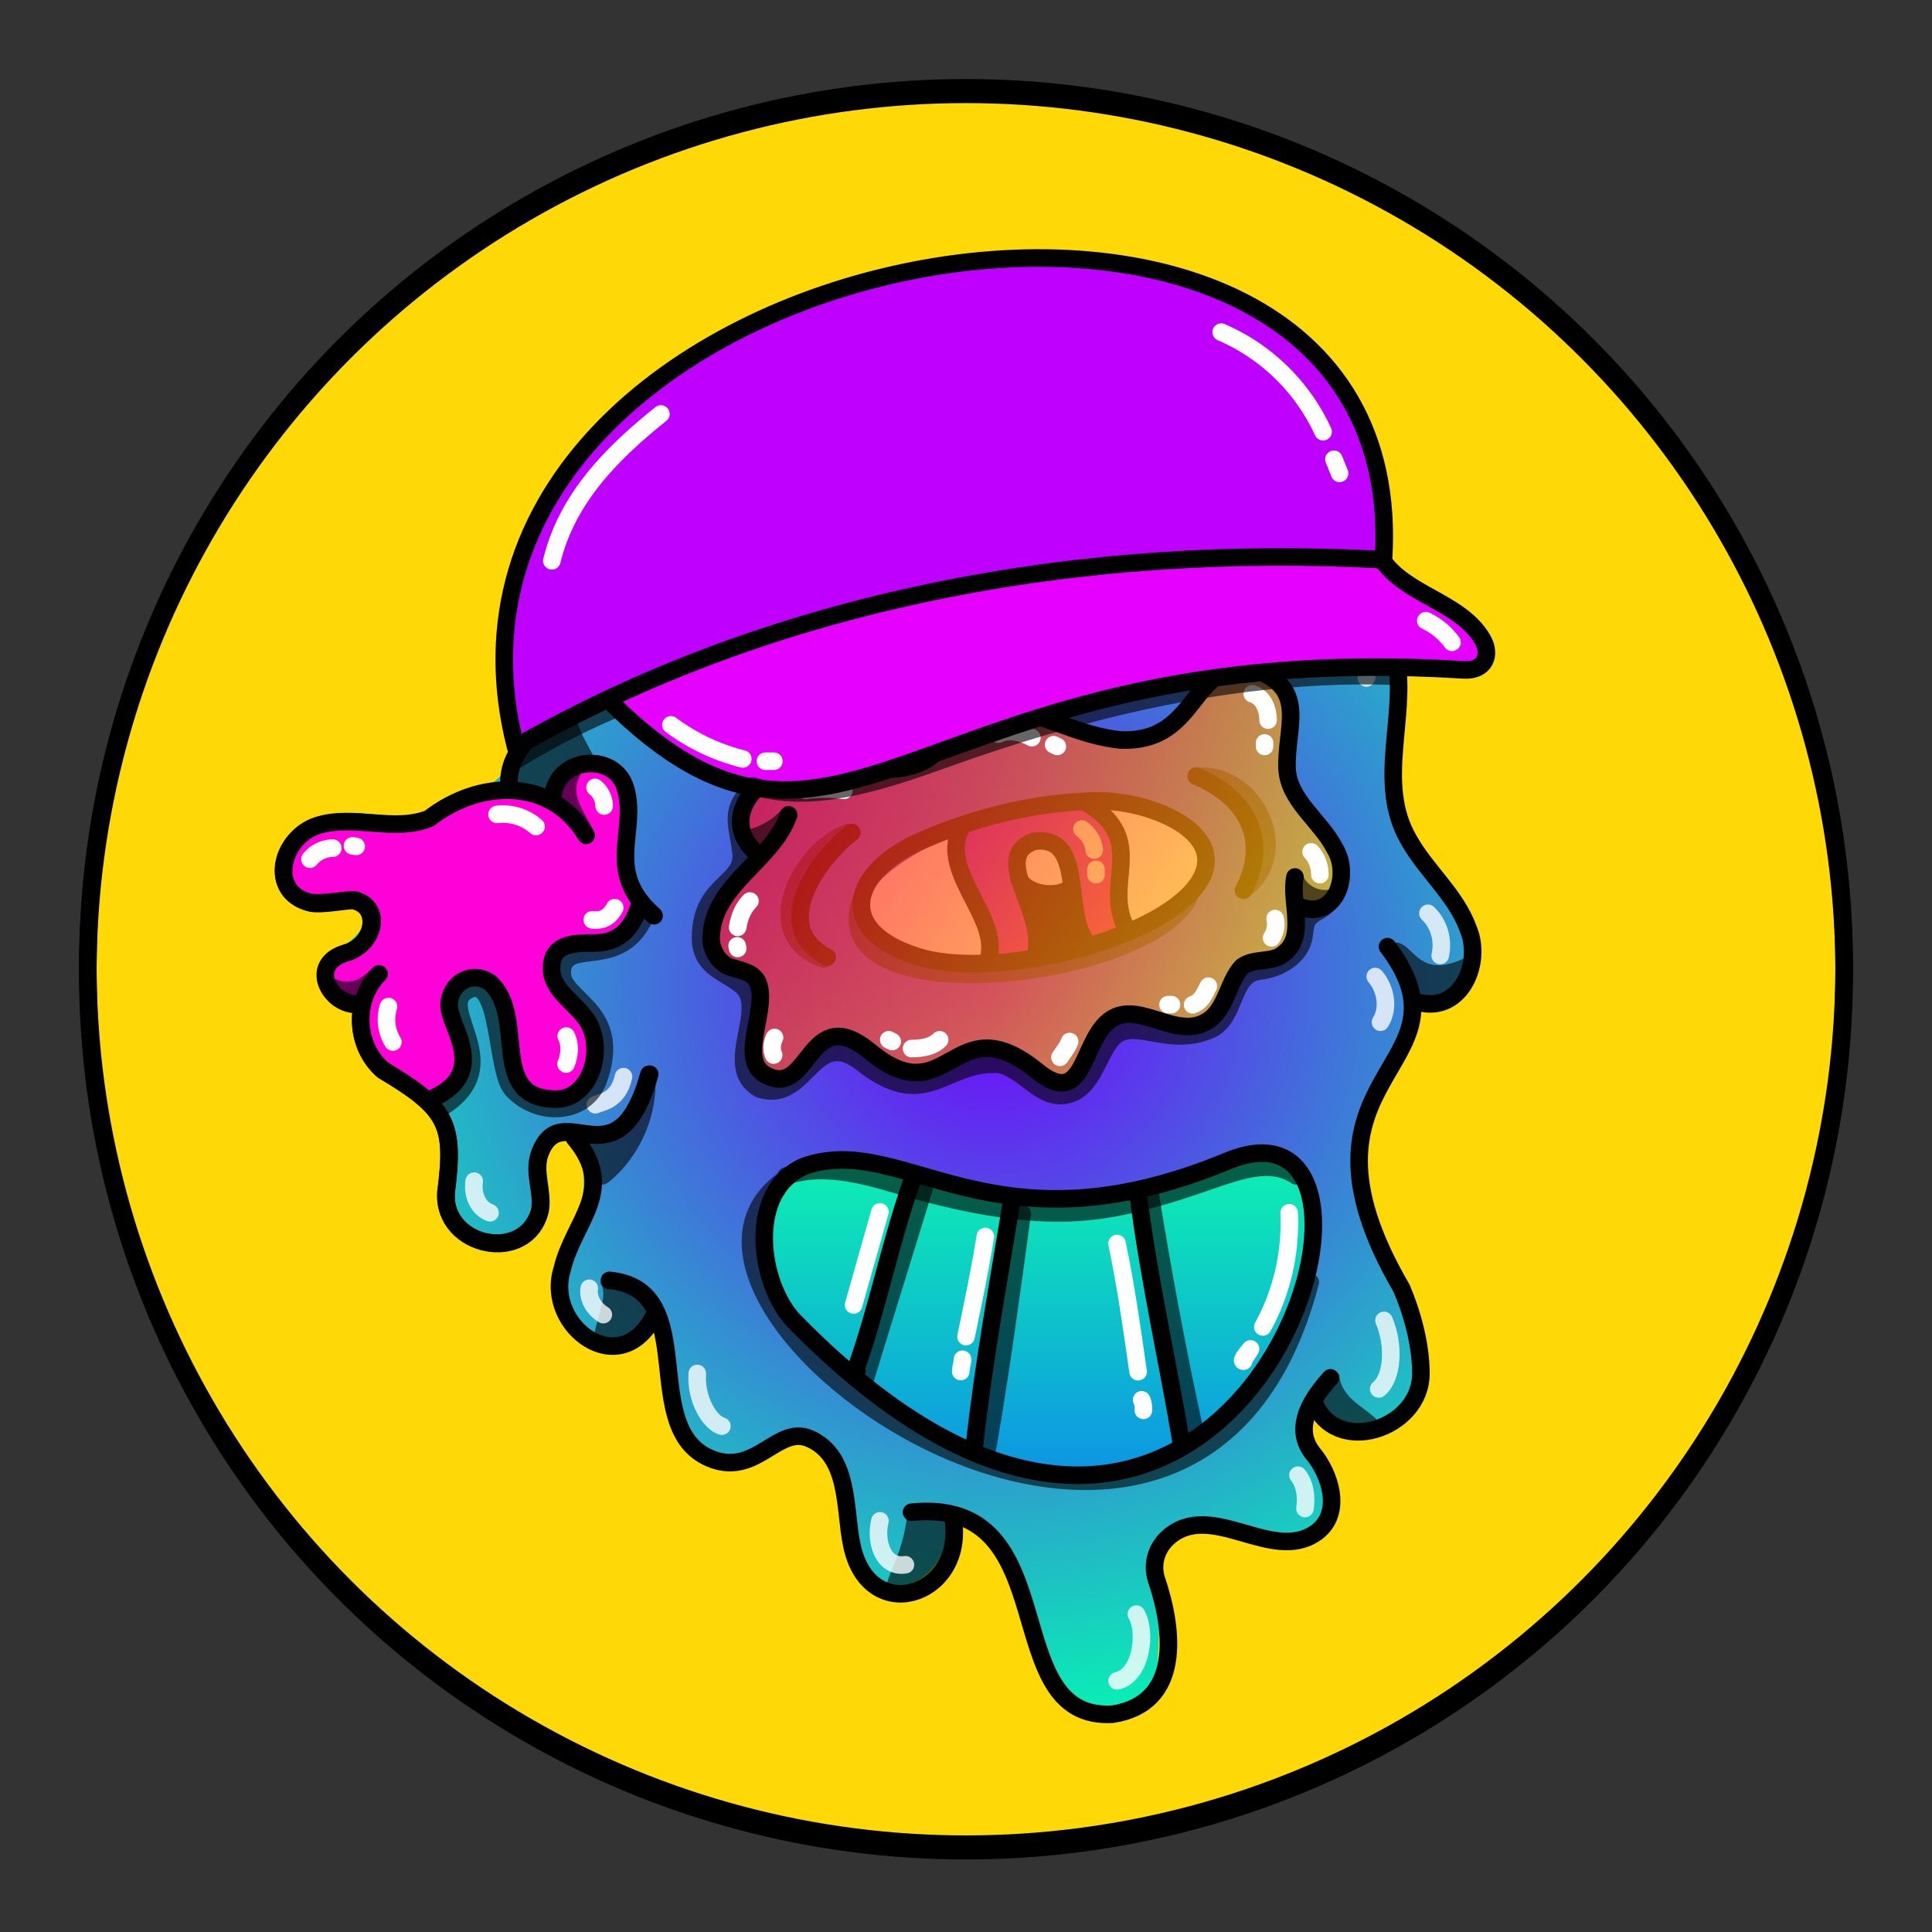 <svg version="1.1" id="Layer_1" xmlns="http://www.w3.org/2000/svg" x="0" y="0" viewBox="0 0 1100 1100" style="enable-background:new 0 0 1100 1100" xml:space="preserve" xmlns:xlink="http://www.w3.org/1999/xlink"><rect x="0" y="0" width="1100" height="1100" fill="#333333" stroke="none"/><style type="text/css">.st303{fill:#FED907;stroke:#000000;stroke-width:10;stroke-linecap:round;stroke-linejoin:round;stroke-miterlimit:10;}</style><circle class="st303" cx="550" cy="553.7" r="500"/><radialGradient id="a4" cx="564.461" cy="535.948" r="438.66" gradientTransform="matrix(1 0 0 -1 0 1100)" gradientUnits="userSpaceOnUse"><stop offset="0" style="stop-color:#7303fc"/><stop offset="1" style="stop-color:#03fcb1"/></radialGradient><path style="fill:url(#a4)" d="M532 209c-68 59.6-71 20-121 36.5-19.6 10.9-14 30-9.7 39.6 11 23-51 9-69 40-10 18 0 42-7.5 61.8-9 19.6-34 35-37 52-43 48-154 7-119 70 6 11 33-6 39 9 7 17.5-39 29-21 46.7 18 5 21 39.9 57 63 14 20 3 51 19 69 36 38 46-25 41-34 4-39 44-11 22 38.7-23 52 11 74 36.5 57 24-9 13 39 23 50.9 19.5 37 55 12 67 12 18 1 28 22 29.8 40.3 6 63 54 46 59 8 15.5-34 45 49 47 59.9 12 73 69.5 42 71 17.9 3-54-3-60 2-68.3 19-31 71 13 90.8-15.5 14-19.8-31-63 8-55 94 19.9 19-101 14-120-9-35.5 14-106 47-121.7 18-9 17-35.5 7-53-9.6-17-25-30.6-31-48.9-13.5-54 21-100.6-36-133-5-3-7-9.5-4-14.4 17-26 1-66-32-71-22-3-44 9-66.5 6C615 247 578.5 178 532 209z"/><style>.st40{fill:none;stroke:#000;stroke-width:10;stroke-linecap:round;stroke-linejoin:round;stroke-miterlimit:10}.st98{opacity:.6;enable-background:new}</style><g id="Outline"><path class="st98" d="M793 537c-1 .7-1 2-.5 3 5 10 11 35 25 30 8-2 21-13 18-22.4-.5-1-2-2-3-1.5-26 12-28-11-39-9.4v.3zm-34 274.5c6 5 26 8 25-3-6-7-20.6-12-21.5-26C750 772 744 803 759 811.5zm-219.3 52s1 .5 1 .8c9 13.5-3 36-18 40-34 6-9-6-6-44 .3-5.3 22.3 2.7 23 3.2zM342 731c5 7-4 22-4 33 8 13 29.6-5 33-14.9 2-12-17-21-28-20.2-1 .1-1 1.1-1 2.1zm31-120.2c2 23-8 47-26 61.9-13 10.9-17.5-30.6-8-27.9 6 4.2 28-18.8 34-34zm-157-59.9c-8 6-17 3-25 1-11 5 4 20 13.5 16 5-4 12-9 12-15.7-.5-.2-1.5-.2-.5-1.3zM337 473c-6-10-3-23 0-34 0-1 0-2-.6-2-9-9-23 11-19.8 20.7C318 463 338 475 337 472.8v.2z"/><path class="st98" d="M326 392c-2 29 24 45 7 44-7 2-14 1-15 11-1 11-24 0-24.5-1.3C285 433 317 404.5 326 392zm103-118c-9.9-4-16-16-18-25-4-6-9.9 1-11 6-7 54 29.5 28 29 19zm293 9c16 21 29.5 12 40 20.7 3 4 1 9.6-1 14-3 9-13 9-20 4.1-14.5-5.8-22-22.2-19-38.8z"/><path class="st40" d="M347 729c53.5 5 15 86 59 102 25 9 37-19.8 55-11.9 23 10.1 19.6 40 24 60.7 9.6 46 63 29.6 58-12.8"/><path class="st40" d="M519 861c89-9 47.5 119 114.5 115 39-6 35-47 25-76.5-3-9 0-18.5 7-24.5 24.5-21 59 15.5 84-2.5 15-11 8-33-2-45-12-15 0-32 10-43"/><path class="st40" d="M790 539c53 69.8-64 71 8 194.5 6 14 11 32 11 48.5 0 32-49 47.5-61 16"/><path class="st40" d="M721 287c2 51 64 31 74 88 6 34-11.5 71 7 103 10 18 27 31.5 34 51 8 19-4 47-27 42"/><path class="st40" d="M407 290.6c-16-8-12-29.9-2-41 17-15 40.5-10 61-6 29.8 1 49-29 75-38 50-17 81 55 133 44 23-5 48-11 69 1 25 14 33 55 10 75"/><path class="st40" d="M428 278c-16 26.5-51 17.5-76 28.5-20 10.5-28 33-23 55 10 47-43 51-39 88m25 4.5c1.5-23 35-26 41-5 7 25-13 47 16 72"/><path class="st40" d="M334 476c-20-34-61-31.5-89-9.6-20 8-43-3-64 4-22 7-28 37-5 43.5 6.5 2 23-2 26-1 15 4 11 25-5 30-21 6-10 29 6 29"/><path class="st40" d="M216 554.5c-15 15-14 41 2 55 37 22 41 31 36 69.7-2 31 46 41 53.5 10 2-10.8-4-22 0-33 13-32 44 20 62-44.5"/><path class="st40" d="M327 647.9c25 29.7-.5 47-7 75-10 32.5 34 65 53 25"/><path d="M729 262.5c9 4 16 13 18 22.5m-193-68c12.5 2 24.5 8 34 16m9 9 3 3m-163 10c-5.5-.9-12 .6-15.5 4M362 319.6c-9 2-14 10.7-16 19M339 449c4 1 6 6 6 9.8M308.5 470c-12-6-16-5-22-4M175 492c1-4 5-7 9-7.5m38 89.5c-4 8 0 16 4 19.9m44 78.6c-1 6 1 15 9 18m76-77.5c-3 14-13 14.5-16 16m4.5 119.5c-5-3-9-9-8-15M397 782c-1 14.5 7 28 14 30m90 53.9c-3 12 2 27 14.5 25M636 957c14-3 17-28 11-38m96-60.1c1-7 0-14-4-19m46-49.1c8-6.5 9-25 3-39M786 582c5-8 3-19-3-26m37-12c2-8.5-.6-18-7-24m-56-169c18 6 22 30 21 35" style="opacity:.788;fill:none;stroke:#fff;stroke-width:10;stroke-linecap:round;stroke-linejoin:round;stroke-miterlimit:10;enable-background:new"/></g><defs><style>.axg-2{fill:none;stroke-linecap:round;stroke-linejoin:round;stroke-width:10px;stroke:#000}</style></defs><path d="M243.3 626.7c44.2-16.7-13.7-73.4 35.6-67.3 21.7 19.1-.3 76.2 37.7 66.4 49.7-12.9 2.3-62.1-2.5-73.1.2-30.9 41.4 1.5 50.2-38.3-18.2-24 5.5-57.2-11.5-72.8-23.1-21.4-36.9 8.5-40.9 12.3-49.6-11.5-64.2 25.4-117.3 13.2-18.8 1.7-44.6 25-24.6 41.9 11.7 10 34.4-3.6 41 13 5.6 20.2-54 25.9-6 50.9-4.7 29.1 19.3 38.5 38.3 53.8Z" style="fill:#ff00d9"/><path class="axg-2" d="M314.8 454c1.5-23.1 35.3-26.3 41.4-5 7.1 24.8-12.6 46.8 16.2 72.4"/><path class="axg-2" d="M333.7 475.6c-20.3-33.6-61.2-31.5-89.3-9.6-20 8.1-43.3-2.6-63.8 4.1s-28 37.5-4.7 43.5c6.5 1.7 23.1-2 26.4-1.1 15.3 4 11.4 25.2-5.4 30.1-21.2 6.2-10.2 28.6 6.3 29"/><path class="axg-2" d="M215.8 554.5c-14.8 14.8-13.6 41.2 2.4 54.6 36.7 21.9 40.7 30.9 35.7 69.7-2 31.4 45.8 41 53.5 10 1.8-10.8-4.5-22.1.2-32.7 12.4-32.5 44.2 20.2 62.3-44.5"/><path class="axg-2" d="M243.3 626.7c37.7-15 11.5-42.6 12.4-55.1s13.2-19 23.2-12.2c21.7 19.1-1.6 66.4 37.7 66.4 19.4 0 27.9-27.7 18.2-43.9-6.2-10.4-19.9-17.2-20.7-29.2-.9-15.6 12.2-15.8 24-15.8 17.1 0 22.7-11.2 26.4-22.4"/><path d="M252.3 630.1c37.2-23.8-3.2-55.3 13.1-65.7 19.7-12.7 16.5 44.9 26.1 55.7 14.5 16.1 42.1 14.9 49.3-5.5 15-42.4-25.4-45.4-20.3-64.1 4.2-15.7 34.1 2.2 47.4-30.2m-34.2-44.7c-5.3-11.3-15.2-21.9-8-36.1m-109.9 115c-6.5 6.5-14.4 12.3-26.3 7.7" style="opacity:.6;stroke:#000;fill:none;stroke-linecap:round;stroke-linejoin:round;stroke-width:10px"/><path d="M338.8 448.3a14 14 0 0 1 5.2 10.6m-61 4.8a28.5 28.5 0 0 1 22.2 6.9m-128.7 18.6a16.8 16.8 0 0 1 13-6.3m11.2-1.3 2.1.3M350 516.8c-2.5 4.5-5.9 7.7-12.8 6.9m-14.8 66.2c2.4 4.6 2 10.8-.1 15.9m-98.6-12.5a24.4 24.4 0 0 1-2.5-20.2" style="stroke:#fff;fill:none;stroke-linecap:round;stroke-linejoin:round;stroke-width:10px"/><style>.st40,.st68{fill:none;stroke-width:10;stroke-linecap:round;stroke-linejoin:round;stroke-miterlimit:10;stroke:#000}.st68{opacity:.6;enable-background:new}</style><g id="Diamond_Grillz"><linearGradient id="SVGID_00000158020979588429643290000018342716222877648305_" gradientUnits="userSpaceOnUse" x1="591.196" y1="-432.994" x2="591.196" y2="-128.969" gradientTransform="translate(0 1066)"><stop offset="0" style="stop-color:#0dffaa"/><stop offset="1" style="stop-color:#0d62ff"/></linearGradient><path style="fill:url(#SVGID_00000158020979588429643290000018342716222877648305_)" d="M510.5 800.6c214 157 325-208 159-129-69 33-123-6-175-9-30.5-13-130.5 30.4 16 138z"/><path class="st68" d="M738 669.5c-14-9.6-32-3-47 2-27 9.5-54 18-82 19-29.6 1-59-5-88-12.9-24-7-49.7-16-73.5-8"/><path class="st68" d="M526 677c-11 36-22 71-33 107m89-93c-6 44-12 89-19.7 133M655 681c7.5 46 16 92 26 137"/><path d="M734 690.5c1 22.5-4 45-15 65m-7 12.5c-1 2-3 4-4 7-1 0-1-1 4-7zm-76-60c5 24 8 45 12 73m2 16c1 2 1 4 1 6m-90-99c-3 19-7 38-11 57m-2 12.9c0 2-1 5-1 7M501 690l-15 53" style="fill:none;stroke:#fff;stroke-width:10;stroke-linecap:round;stroke-linejoin:round;stroke-miterlimit:10"/><path class="st68" d="M448 670.5C341 742 680 984 746 730"/><path class="st40" d="M699 661c-135 56-184-17-241 3-33 14-26 67-6 88 253 259 369-141.5 247-91z"/><path class="st40" d="M519.9 670.6c-13 36-20 74-33 110 0-.5 1 0 1 0M576 684c-7.5 46-16 92-21 137.5m93-141.7c6 48 17 96 25 144"/></g><style>.st16,.st40,.st68{fill:none;stroke:#fff;stroke-width:10;stroke-linecap:round;stroke-linejoin:round;stroke-miterlimit:10}.st40,.st68{stroke:#000}.st68{opacity:.6;enable-background:new}</style><g id="visor"><path class="st68" d="M425 452.5c-10 10-4 21-3 34 1 17.5-25 17-23 50.8 2 14 13.5 16 23 23.7 16 13-12 46.5 10.5 59 28 9 30-39 60.5-13 35 26 45-3 76-1 14 3 23 19.6 37 17.6 15-2 18-20 26-30.7 12-16 32 5 58-7 14-7 10.8-31 27-33 10-1 22-7 25-17.8 1-4 .7-9 3-11.9 3-4 9-5 11-9"/><path class="st68" d="M483 474c-28 10-52 59-14 72m214-104.1c32-1 53 43 26 64m-216 .1c-38 74 159 54 184 5"/><path d="M667 467c-60.6-40.6-281 59-113 83.5 33 5 185.5-41 113-83.9v.4z" style="fill:#fff"/><linearGradient id="SVGID_00000094605671738681660570000007936507584095639945_" gradientUnits="userSpaceOnUse" x1="531.586" y1="652.528" x2="653.586" y2="545.528" gradientTransform="matrix(1 0 0 -1 0 1100)"><stop offset="0" style="stop-color:#7b00ff"/><stop offset="1" style="stop-color:#ff0084"/></linearGradient><path style="fill:url(#SVGID_00000094605671738681660570000007936507584095639945_)" d="M550 467.8c-14 18 11 55 13 77 5 7 19.7 5 25-2 12-19.9-19.5-44-2-62 34-18 16 44 33 54.9 14 3 24-5 18-20-3-15 7-32-2-46-17-26.7-57-6.7-85-1.9z"/><path class="st16" d="M616 472c4 3 6.5 7 7 12m1 11v3"/><path d="M589 509.6c-6 26 3 45 25 27.9 4-17.5-4-37.8-25-27.9z"/><path class="st40" d="M623 456c-34 1-67 9-98 22.5-39.6 17-51 50.7-3 66 40 13 129-5.8 157-37.4 27-31.1-23.5-52.1-56-51.1zm-138 18c-20 15.5-47 54-14 71m210-103.1c29 12 42 36.5 27 65"/><path class="st40" d="M548 470c-15 25 21 51 15 75m57-87c33.5 21 8 44.5 21 70m-51.3 15c6-24-26-55-1-64 30-4 16 42 30.5 58"/><path class="st40" d="M580 500c4 9 19.8 11 27 7"/><linearGradient id="SVGID_00000036223863161345539850000005378798673148752026_" gradientUnits="userSpaceOnUse" x1="447.777" y1="687.666" x2="720.78" y2="506.665" gradientTransform="matrix(1 0 0 -1 0 1100)"><stop offset="0" style="stop-color:#ff002b"/><stop offset="1" style="stop-color:#ffd500"/></linearGradient><path style="opacity:.69;fill:url(#SVGID_00000036223863161345539850000005378798673148752026_);enable-background:new" d="M490 437.6c-27-5-59.5-2-69 27.5-2 8 6.5 14 8.5 23-13 13.5-31 37-21 56 17 16 28 12 22 41.3-4 12 0 36 16.5 28 24-20.5 25-38 55-9.8 36 21 42-28 89 4.9 5 3 10.5 7 16 5.2 5-1 9-7 10.9-11.5 19.7-55 51 4 78-31 18-41 36-9 44-50 9-8 22-7 24-22.2 3-23-25-35-31-54.5-6-26 13-63-29-63-42 9.6-31 58-93 33-71-35-61.4 34.5-120.9 23.1z"/><path class="st16" d="M713 395c6.5 2 9 9 9 15m-2 13v2m26.5 60c3 3 5 8 5 13m-183-80c6-3 13.5-1 19 2m12.4 4 2.1 1m-121.5 25c-7-1-15-1-22 0M726 523c1 4 0 8-2 11m-36 27.5c-2 4-4 9-9 10.6m-12-.1h-2m-56 21c-1 3-3.5 6-5.5 9M535 592c-4 4-10 5-16 5m-11-4-2-1m-65-1.3c-1.5 3-2 7-.5 10M427 513c-4 4-6 9-7 15m-.3 10.5.3 1.5"/><path class="st68" d="M737.5 501c3 7 11 11.5 19 10.6M449 464c-5 6-13 10.9-21 13"/><path class="st40" d="M449 464c-9 26-42 39-44 68-1 8 4 17 12 19 6.5 2 13 3 15 9.8 5 16-13 44 5.5 52 24 11 23-43 58-14 45 37 47-28 95 11 27 22 25-16 40.8-28.5 15-12 35 8 52 2 15-5 15-24 24-33 7-5 17-2 23-7 14-9.6 4-29.9 7-44"/><path class="st40" d="M431 486c-24-21 3-49.7 29.8-49.5 24-2 56 9.6 74-10 39-42 61-9.7 103-5.2 46.5 2 39-48.5 78-39.5 29 11 16 33 17 56 1 18 19 29.5 27 44.9 10 16 0 42.5-21 33"/></g><defs><style>.zbi-3{fill:none;stroke-linecap:round;stroke-linejoin:round;stroke-width:10px;stroke:#000}</style></defs><path d="M346.3 398.4c133.7 133.1 174-36.5 487-17 12.1.8 16-8.5 10.7-17.5-12.5-21.3-43.6-24.9-57.7-46.5-149.5-6.2-302.5 14.1-440 81Z" style="fill:#e600ff"/><path d="M293.6 425.4c147.8-84.7 322.8-116.1 494.1-106.7 18.8-290.3-568.4-184.4-494.1 106.7Z" style="fill:#bf00ff"/><path class="zbi-3" d="M293.6 425.4c147.8-84.7 322.8-116.1 494.1-106.7 18.8-290.3-568.4-184.4-494.1 106.7Z"/><path class="zbi-3" d="M346.3 398.4c133.7 133.1 174-36.5 487-17 12.1.8 16-8.5 10.7-17.5-12.5-21.3-43.6-24.9-57.3-45.5"/><path d="M348.3 404.5a417 417 0 0 0-53.9 28m134.6 15c35.3 11.7 79.6-5 113-16.8 81.2-28.8 166.2-48.7 252.5-45.7" style="opacity:.6;stroke:#000;fill:none;stroke-linecap:round;stroke-linejoin:round;stroke-width:10px"/><path d="M811.8 353.4a39.6 39.6 0 0 1 14.9 12.3m-444.7 47a115.1 115.1 0 0 0 40.9 19.4m12.9 1.3h4.8m254.7-244.3a113 113 0 0 1 58 56.7m6.2 15.7 3.2 8m-386.4-33.8c-29.2 23.4-53.5 48.7-62.1 83.6" style="stroke:#fff;fill:none;stroke-linecap:round;stroke-linejoin:round;stroke-width:10px"/><circle cx="550" cy="550" r="500" style="fill:none;stroke:#000;stroke-width:10;stroke-linecap:round;stroke-linejoin:round;stroke-miterlimit:10"/></svg>